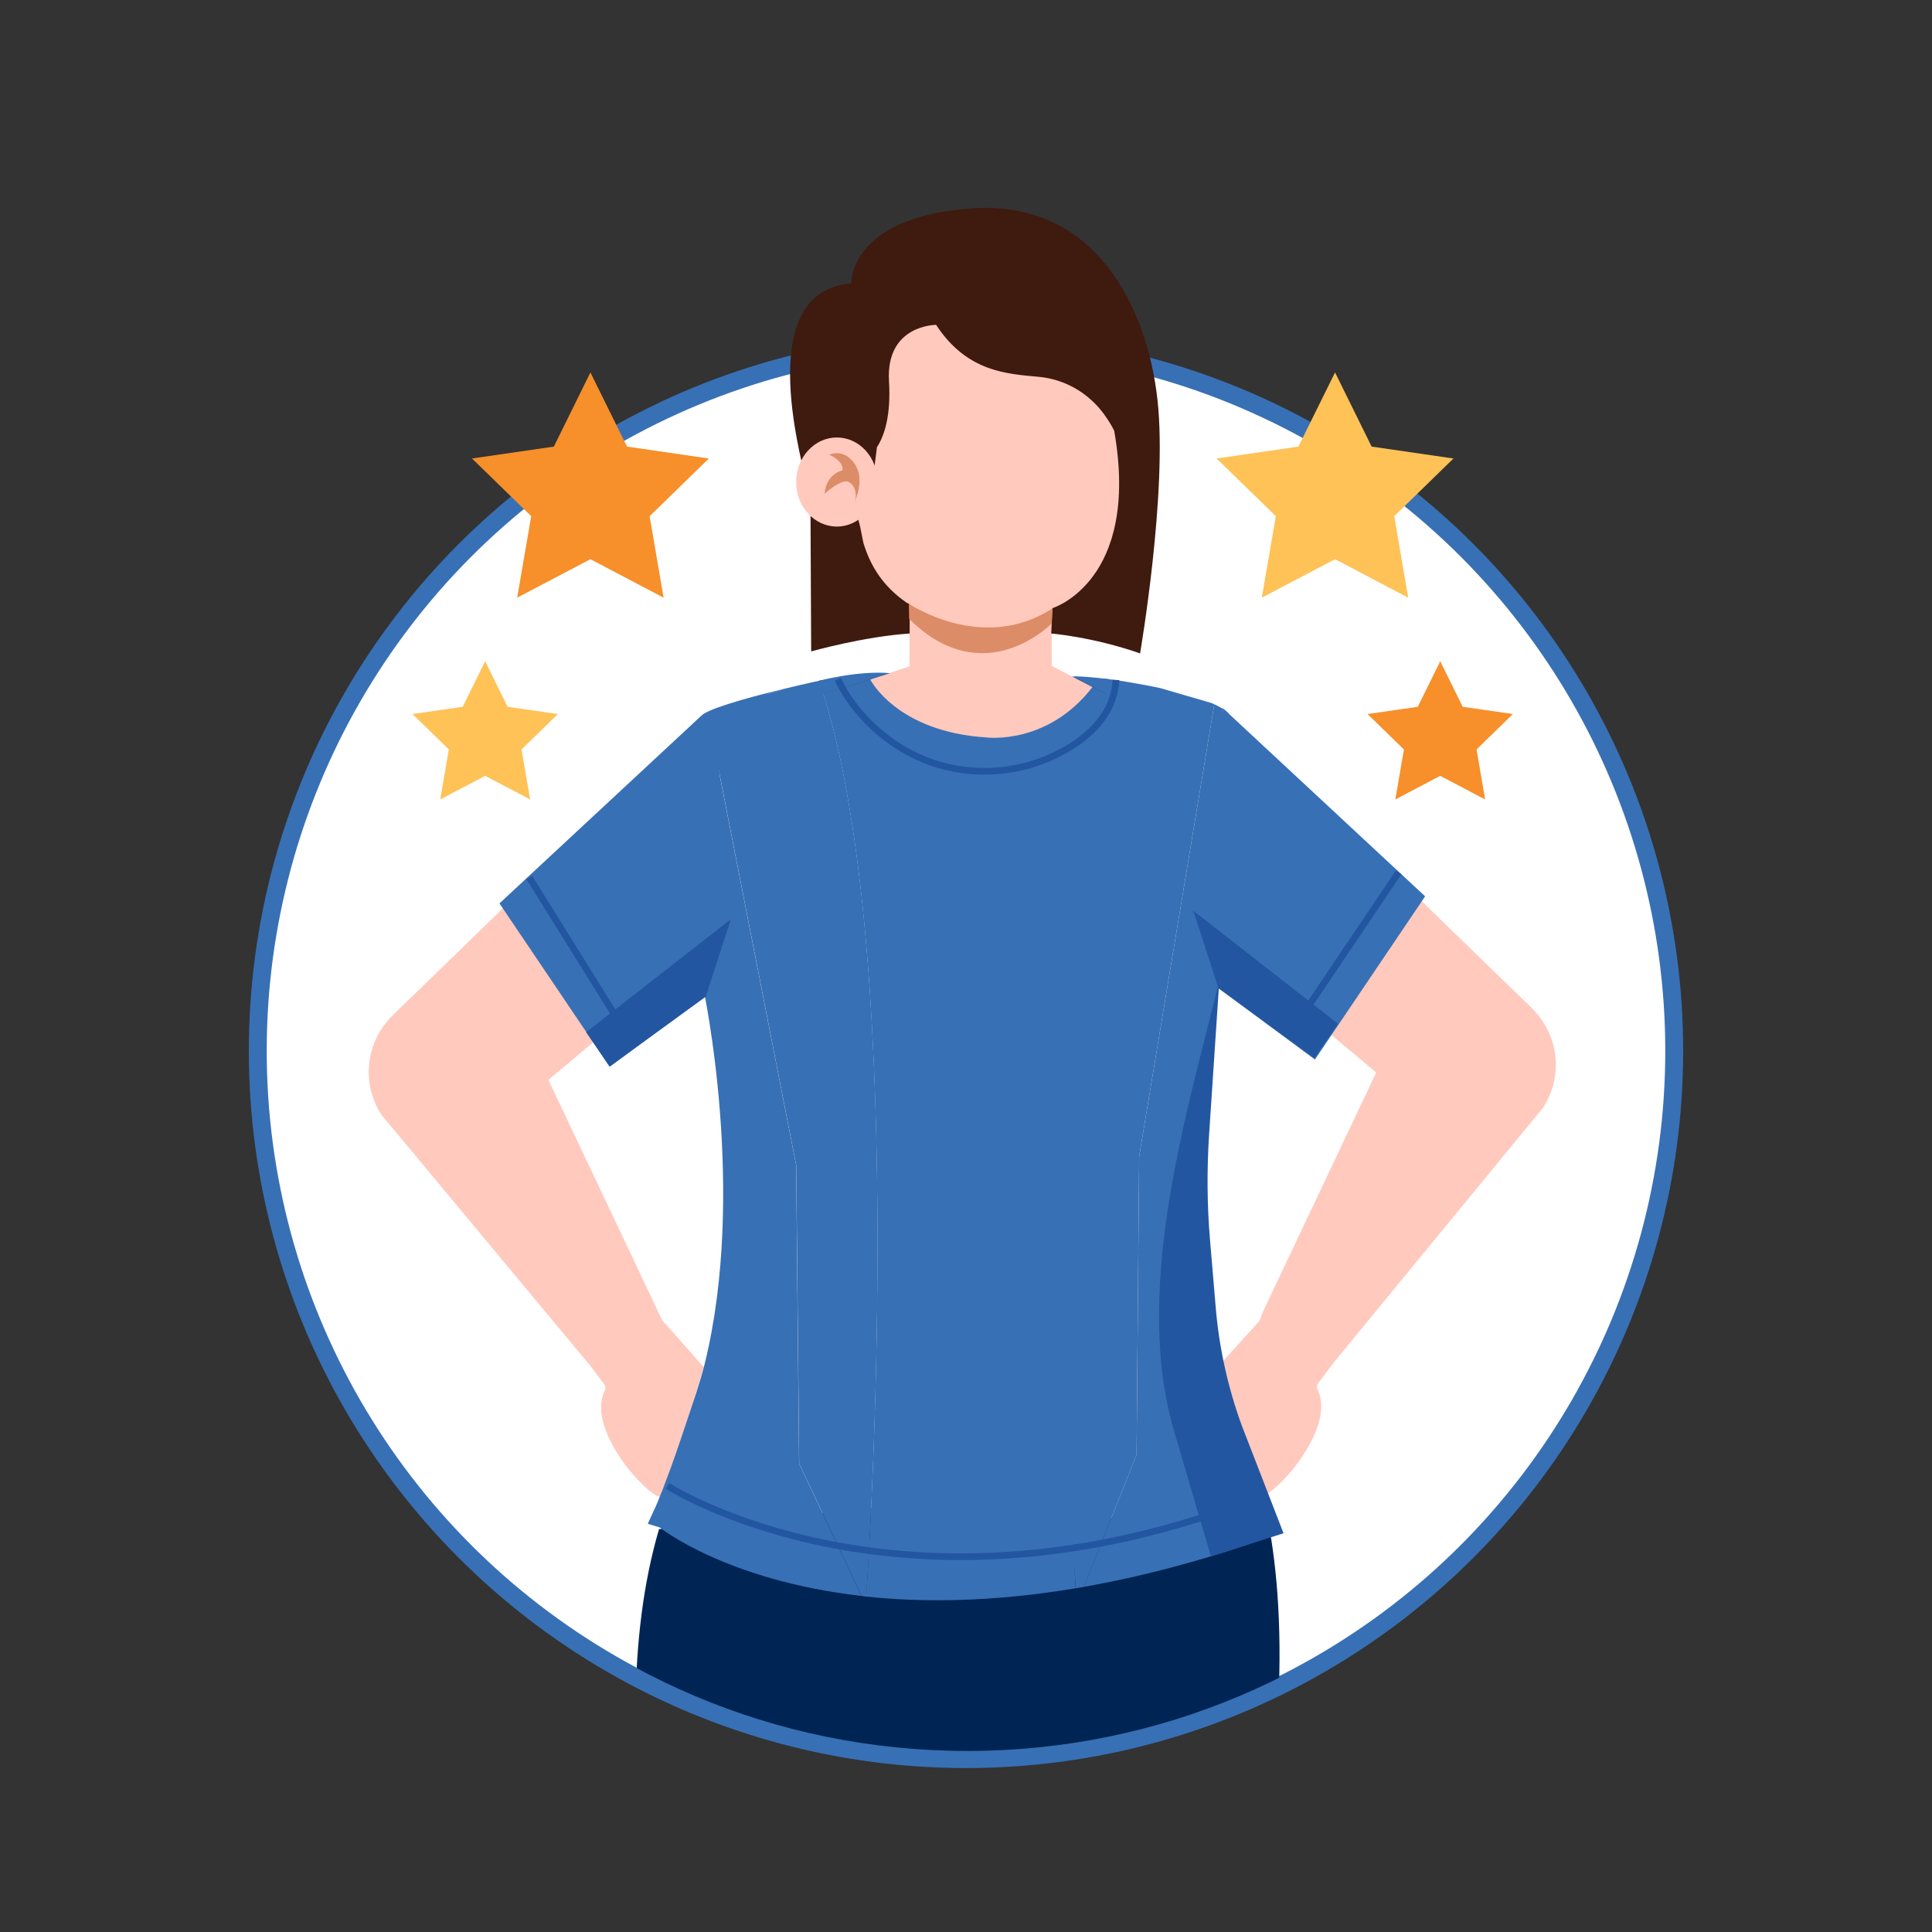 <?xml version="1.0" encoding="UTF-8"?><svg xmlns="http://www.w3.org/2000/svg" xmlns:xlink="http://www.w3.org/1999/xlink" viewBox="0 0 216 216"><rect x="0" y="0" width="216" height="216" fill="#333333" stroke="none"/><defs><style>.cls-1{clip-path:url(#clippath);}.cls-2,.cls-3,.cls-4,.cls-5,.cls-6,.cls-7,.cls-8,.cls-9,.cls-10,.cls-11,.cls-12,.cls-13,.cls-14,.cls-15,.cls-16,.cls-17,.cls-18,.cls-19,.cls-20,.cls-21,.cls-22,.cls-23,.cls-24,.cls-25,.cls-26,.cls-27,.cls-28,.cls-29,.cls-30,.cls-31,.cls-32{stroke-width:0px;}.cls-2,.cls-33{fill:none;}.cls-3{fill:url(#linear-gradient);}.cls-34{stroke:#3870b5;stroke-width:2px;}.cls-34,.cls-33,.cls-35{stroke-miterlimit:10;}.cls-34,.cls-27{fill:#fff;}.cls-36{clip-path:url(#clippath-1);}.cls-37{clip-path:url(#clippath-2);}.cls-33{stroke:#2356a0;stroke-width:.75px;}.cls-4{fill:#9ac7f7;}.cls-4,.cls-5,.cls-6,.cls-7,.cls-8,.cls-9,.cls-10,.cls-32{fill-rule:evenodd;}.cls-5{fill:#2c003d;}.cls-6{fill:#ca7572;}.cls-7{fill:#de9882;}.cls-8,.cls-28{fill:#ffc257;}.cls-9{fill:#b68f7d;}.cls-10{fill:#937462;}.cls-11{mix-blend-mode:multiply;opacity:.3;}.cls-11,.cls-12{fill:#f54e62;}.cls-35{fill:#9dc5e9;stroke:#9dc5e9;stroke-width:3px;}.cls-38{isolation:isolate;}.cls-13{fill:#4e70a0;}.cls-14{fill:#293473;}.cls-15{fill:#99cec0;}.cls-16{fill:#719e8f;}.cls-17{fill:#3870b5;}.cls-18{fill:#3f1a0e;}.cls-19{fill:#2356a0;}.cls-20{fill:#dc8c67;}.cls-21{fill:#d2e9ff;}.cls-22{fill:#abe0d3;}.cls-23{fill:#84b2a5;}.cls-24{fill:#fe7682;}.cls-25{fill:#ff8a98;}.cls-26{fill:#ffc9bd;}.cls-29{fill:#ed3a58;}.cls-30{fill:#f78f2a;}.cls-31{fill:#002555;}</style><clipPath id="clippath"><circle class="cls-2" cx="115.45" cy="-119.19" r="78.19"/></clipPath><clipPath id="clippath-1"><circle class="cls-2" cx="352.49" cy="97.42" r="78.31"/></clipPath><linearGradient id="linear-gradient" x1="211.47" y1="162.2" x2="339.56" y2="162.2" gradientUnits="userSpaceOnUse"><stop offset="0" stop-color="#4e70a0"/><stop offset="1" stop-color="#abe0d3"/></linearGradient><clipPath id="clippath-2"><path class="cls-2" d="m186.4,117.5c0,43.22-35.04,78.26-78.26,78.26S29.87,160.73,29.87,117.5c0-34.57,22.41-63.9,53.49-74.26,2.41-.8,2.81-14.84,5.31-15.41,5.59-1.27,21.5-8.5,27.48-8.5,8.1,0,15.25,23.43,15.25,23.43,31.86,9.91,54.99,39.63,54.99,74.74Z"/></clipPath></defs><g class="cls-38"><g id="Layer_1"><g class="cls-1"><path class="cls-4" d="m186.91,23.96c-.63.02-1.66.05-2.97.09.81-8.21-.57-13.55-1.69-18.21-1.21-5.01.68-7.11,1.47-13.93.2-1.76.27-5.29.31-9.75,2.7,1.28,5.29,2.44,7.07,3.27,1.2,12.27,2.01,25.26,2.14,38.42-2.15-.06-4.4.05-6.34.11Z"/><path class="cls-35" d="m130.5,104.73c-7.46,0-15.41-1.06-17.92-2.38-2.6-1.36-2.96-3.55-2.99-4.43-.23-6.24-.71-10.96-1.17-15.52-.48-4.73-.93-9.2-.99-14.54-.03-2.5.05-5.22.14-8.38.13-4.27.28-9.29.2-15.52-.4.92-.84,1.85-1.27,2.77-.41.88-.97,2.08-1.29,2.88.27.69.6,1.5.99,2.43.25.6.52,1.26.81,1.97.88,2.17.59,4.5-.78,6.22-1.07,1.34-2.66,2.11-4.3,2.11-.03,0-.07,0-.1,0-.59,1.52-1.59,2.73-2.91,3.47-1.39,2.26-3.95,3.45-6.42,2.95-1.21-.25-2.25-.86-3.03-1.74-2.42-.68-4.12-2.95-4.25-5.81-.02-.26-.12-.81-.25-1.44-.39-.09-.77-.22-1.13-.39-2.4-1.12-3.61-3.73-2.92-6.36.38-1.48.53-3.81.64-5.68.13-2.16.23-3.73.66-4.98.4-1.15,1.25-2.53,3.22-5.63.55-.86,1.29-2.02,1.81-2.88-.29-.72-.42-1.5-.4-2.3.11-3.73.39-6.25.66-8.69.34-3.08.67-5.99.6-11.36l-.04-2.63c-.06-3.71-.13-7.55.04-11.66.1-2.37.48-5.43.85-8.4.31-2.5.63-5.08.72-6.8.38-7.43.75-13.32,1.1-17.51.02-1.1.11-2.13.26-3.15,1.63-10.92,5.32-29.35,8.93-42.76-1.25-1.83-1.91-4.13-1.88-6.74.02-2.14.53-4.28,1.56-6.57.99-2.21.54-3.69.19-4.38-.62-1.21-1.4-2.84-1.88-4.72-.28-1.11-.47-2.21-.54-3.27-.57-4.04.69-8.44,3.31-11.52.88-1.04,1.25-2.76.92-3.45-1.47-3.15-1.77-5.19-1.72-6.44,0-2.29.66-4.77,1.97-7.35.47-.93.65-2,.53-3.09-.12-1.09-.29-2.06-.4-2.64l-.03-.15c-.03-.19-.06-.37-.07-.56-.4-2.78.37-8.29,4.27-12.39,1.89-1.98,3.46-2.84,4.5-3.42.53-.29.65-.36.73-.44.07-.24.16-.78.23-1.19.33-2.05.89-5.47,4.24-8.38,3.19-2.76,6.19-2.9,7.99-2.99.29-.01.66-.03.87-.06.16-.18.39-.49.57-.74,1.13-1.51,3.22-4.32,7.58-4.7,3.12-.27,4.76.13,6.43.64.53.16.89.27,1.39.34.26-.04.84-.25,1.27-.4,1.91-.68,5.11-1.81,8.91-.25,3.24,1.33,4.63,3.31,5.45,4.5.13.19.3.43.4.54.73.33,1.64.66,2.6,1.01,2.09.75,4.46,1.6,6.79,3.1,3.02,1.95,3.81,5.03,4.33,7.08.11.43.27,1.06.38,1.32.17.17.6.48.92.72,1.31.95,3.28,2.38,4.57,5.22,1.93,4.26.35,7.45-.61,9.14.97.78,2.32,1.95,3.54,4.12,1.9,3.38.83,7.67-.46,10.76-.14.48-.22.95-.25,1.37,0,.09-.02.26.22.53,3.16,3.51,4.25,8.1,3.01,12.6-.17.61-.39,1.13-.55,1.51-.21.47-1.19,2.87-.45,4.85.1.28.3.6.58.93,1.42,1.71,2.81,5.92,2.75,10.07,1.91,1.29,3.78,3.03,4.55,4.81.12.28.22.56.29.85.11.14.23.29.33.43.26.32.51.67.74,1.04.91,1.36,1.66,2.84,2.24,4.4.26.5.54,1.02.82,1.56,1.8,3.39,4.03,7.61,5.76,12.28.82,2.22.95,4.32,1.06,6.17.08,1.41.15,2.62.5,3.69.79,2.41,2.3,5.35,3.75,8.2,1.33,2.61,2.71,5.3,3.62,7.74,1.76,4.75,2.52,8.66,3.13,11.8.33,1.69.61,3.15.98,4.36h0c2.07,6.83.38,11.55-1.42,14.31-1.57,2.42-3.88,4.29-6.6,5.43.92,11.35,1.44,22.95,1.54,34.55.46.84.77,1.76.92,2.73,2.48,16.17,3.03,26.37,1.62,30.33-.42,1.18-1.21,2.21-2.5,3.22.74,4.39,1.41,8.58,1.01,14.54-.39,5.77-6.7,9.18-12.72,11.34.46,3.92.85,8.02.91,11.54.1,5.29-6.43,5.68-12.18,6.03-4.79.29-10.62.32-15.23.09-5.54-.28-11.82-.59-12.32-5.58-.17-1.65-.47-2.29-.97-3.34-.19-.4-.4-.84-.61-1.34-2.04.04-4.14-.01-6.12-.33-.24,1.54-.42,2.93-.38,3.61.09,2-.91,3.82-2.74,4.98-2.49,1.59-7.88,2.2-13.55,2.2Zm-12.03-9.89c4.63.9,15.11,1.25,19.45.44.21-2.02.67-4.69,1.34-8.25l1.47-7.85,5.95,5.33c.36.27,1.83.92,7.3.74.28,0,1.01-.06,2.21-.17l4.16-.39.7,4.12c.23,1.35.53,1.98.98,2.92.43.91.94,1.96,1.32,3.48,4.79.64,16.56.62,22.11,0-.24-3.5-.7-7.38-1.14-10.9l-.47-3.77,3.64-1.1c7.86-2.37,9.66-4.32,9.96-4.73.31-4.94-.26-8.31-.97-12.56-.14-.86-.29-1.74-.44-2.65l-.5-3.15,2.81-1.51c.58-.31.96-.55,1.21-.72.43-2.82-.05-11.4-2.15-25.12l-.46-.51-3.85-.12c-1.58-.05-3.24,0-4.84.06l-9.31.29.5-5.1c.71-7.21-.41-11.83-1.48-16.3l-.1-.42c-1.01-4.2-.35-7.02.35-10.01.37-1.59.76-3.24,1.02-5.49.19-1.63.25-5.42.29-9.27l.07-7.04,6.36,3.02c1.53.72,3.02,1.41,4.34,2.02,1.02.47,1.94.89,2.71,1.25l2.31,1.09.03.27,3.12-.39c1.95-.24,3.51-1.14,4.41-2.52,1.08-1.65,1.2-4,.35-6.79h0c-.5-1.65-.84-3.4-1.2-5.26-.57-2.97-1.23-6.33-2.73-10.39-.72-1.95-1.92-4.29-3.19-6.77-1.61-3.15-3.28-6.41-4.29-9.49-.71-2.18-.83-4.19-.94-5.97-.08-1.4-.16-2.62-.51-3.58-1.53-4.12-3.52-7.88-5.28-11.2-.34-.65-.68-1.28-.99-1.87l-.25-.58c-.36-1.01-.81-1.92-1.39-2.78l-.12-.19s-.06-.09-.09-.13l-.15-.18c-.22-.3-.46-.59-.72-.87l-.64-.72-.33-1.04c-.02-.07-.04-.14-.06-.2l-.11-.33c-.61-.58-1.78-1.42-2.55-1.7l-3.9-1.43,1.11-4c.54-1.93-.21-4.86-.67-5.8-.84-1.06-1.49-2.17-1.92-3.32-1.87-4.98-.17-9.81.65-11.66.04-.09.08-.18.11-.27.42-1.53.08-2.94-1.03-4.17-1.8-2-2.69-4.55-2.51-7.19.08-1.17.31-2.37.69-3.58l.17-.45c.64-1.48.88-2.75.86-3.27-.41-.67-.81-.98-1.42-1.47-1.04-.83-2.77-2.21-3.41-5-.62-2.72.58-4.8,1.3-6.05.18-.31.44-.77.5-.95,0,0-.03-.1-.11-.27-.29-.65-.7-.95-1.66-1.65-.88-.64-1.97-1.43-2.9-2.68-1.08-1.45-1.5-3.1-1.84-4.42-.14-.56-.38-1.47-.56-1.78-1.45-.92-3.19-1.54-4.87-2.15-1.14-.41-2.31-.83-3.42-1.35-2.17-1.01-3.22-2.52-3.92-3.52-.55-.78-.69-.99-1.49-1.32-.54-.22-.99-.12-2.48.41-1.41.5-3.16,1.12-5.26.87-1.34-.16-2.31-.46-3.03-.67-.93-.28-1.39-.42-3.02-.28-.28.02-.34.03-1.15,1.12-.75,1-1.77,2.37-3.48,3.29-1.8.97-3.51,1.05-4.76,1.11-1.26.06-1.69.08-2.52.8-.85.74-.99,1.42-1.25,3.02-.22,1.39-.5,3.11-1.62,4.74-1.32,1.93-2.8,2.74-3.88,3.33-.78.43-1.39.76-2.32,1.73-1.48,1.56-1.85,3.62-1.9,4.51l.12.26-.02.72c.12.67.31,1.77.45,3.04.32,2.84-.18,5.66-1.44,8.15-.65,1.29-1.02,2.51-1,3.35v.17c.04.23.22,1.01.87,2.4,2.18,4.65.37,10.05-2.22,13.1-.99,1.16-1.48,2.96-1.24,4.5l.05.45c.03.55.13,1.15.29,1.77.2.8.56,1.67,1.16,2.84.88,1.71,2.65,6.33.02,12.19-.5,1.12-.76,2.12-.77,2.98,0,.32.02,1.4.44,1.7l2.65,1.83-.87,3.1c-3.71,13.19-7.68,32.79-9.37,44.11-.1.68-.16,1.37-.17,2.13v.31c-.36,4.04-.73,10.04-1.11,17.35-.1,2.05-.43,4.67-.77,7.45-.34,2.79-.7,5.67-.79,7.68-.16,3.84-.1,7.38-.04,11.13l.04,2.67c.08,5.93-.29,9.26-.65,12.48-.22,1.94-.42,3.78-.54,6.24l1.98,1.2-1.19,3.44c-.17.48-.34.94-.51,1.39-.06.16-.13.32-.21.49l.22,5.23,1.62,2.24c.17-.37.35-.76.54-1.17.89-1.91,2-4.29,2.31-5.62l.19-.79c-.06-.38-.25-.91-.45-1.48l-1.25-3.57,1.95-1.44c.2-1.13.53-2.52.99-4.45.63-2.64,1.49-6.25,2.42-11.03l6.85-35.17,2.06,35.78c.19,3.25-.03,6.62-.21,9.6-.07,1.14-.14,2.24-.17,3.16.16.1.39.24.7.39l2.52,1.22.03,4.34c0,.35.04.66.13.95l.15.53.02.55c.4,10.29.18,17.81,0,23.85-.09,3.06-.17,5.7-.14,8,.06,4.95.47,9.03.95,13.76.39,3.83.82,8.1,1.08,13.34Zm81.5-41.03h0Zm-108.94-9.05l.5,2.49,1.48-5.66c-.62.97-1.48,2.31-1.98,3.17ZM187.54-3.52c-.19.92-.38,1.73-.55,2.46-.6,2.56-.87,3.72-.36,5.85l.1.42c.74,3.07,1.6,6.62,1.87,11.14-.19-6.45-.54-13.08-1.05-19.86Zm-13.19-97.8s.04.05.06.08c-.02-.03-.04-.05-.06-.08Zm-63.55-42.31h0Zm.59-14.86h0Z"/><path class="cls-5" d="m111.67,14.13c0,5.28-.05,14.28,0,19.9.09,10.51,16.1,6.54,30.36,7.14,14.26.6,41.39,6.63,40.84-11.25-.13-4.32.31-7.77,0-15.79-.65-17.02-71.24-24.49-71.19,0Z"/><path class="cls-5" d="m111.83,32.98c.86,17.41-.09,27.51,0,34.95.13,10.11,1.67,16.94,2.16,29.96.09,2.54,28.39,3.95,28.2,0-.18-3.96,3.18-17.27,3.47-22.91.36-7.1,1.5-21.62,2.17-36.6,1.2-26.8-37.3-31.72-36-5.4Z"/><path class="cls-5" d="m144.23,36.07c-.15,9.38,4.87,24.61,4.94,30.79.08,6.18,6.64,12.65,7.02,19.91.39,7.26,2.51,6.41,3.06,11.84.25,2.45,30.8,2.04,30.76,0-.16-8.82-2.53-21.65-2.58-26.91-.05-5.26-3.39-15.98-3.72-22.34-.33-6.36-.38-10.28-1.24-19.75-1.62-17.93-37.88-16.77-38.25,6.44Z"/><path class="cls-6" d="m90.51,41.37c-.4,1.75-2.46,9.2-2.57,10.7-.11,1.5,1.57,7.16,1.66,9.06.11,2.38,2.33,2.11,2.79.35.02.4-.03,1.65,0,1.89.2,1.48,1.85,1.47,2.62.16.25-.42.29-.83.29-1.53,1,.57,2.37-.18,2.53-2.59.1-1.58.33-3.91.57-6.59,0,0,2.15,2.96,2.77,4.64.43,1.16,2.3.18,1.57-1.64-1.04-2.57-1.82-4.37-2.28-5.75-.46-1.38,4.43-9.22,4.65-12.6.21-3.38-13.5-.91-14.58,3.88Z"/><path class="cls-7" d="m93.37,29.26c-.25,1.93-.88,3.78-1.5,5.39-.63,1.64-5,7.81-5.52,9.31-.52,1.51-.31,6.91-1.19,10.32-.51,1.96,3.32,1.83,3.74-1.64.38-3.16,1.72-6.19,2.73-6.53,1.02-.34,12.93-5.85,13.48-8.02.76-3-1.53-5.25-1.2-7.69.94-6.96-9.7-7.53-10.54-1.14Z"/><path class="cls-8" d="m95.37-37.57c-.44,4.33-.9,11.63-1.33,19.94-.2,3.94-1.38,10.98-1.56,15.16-.21,4.92-.06,9.41,0,14.04.13,9.86-1.02,11.94-1.26,20.25-.1,3.56,13.73,3.9,14.07,0,.23-2.67,2.53-9.55,4.86-23.83.62-3.8,2.68-11.64,3.03-15.52.98-10.77,3.23-21.7,3.78-26.06,2.36-18.64-19.82-21.39-21.6-3.99Z"/><path class="cls-32" d="m177.61-93.96c.51,3.29,15.58,61.19,15.56,121.82,0,.9,7.63.96,7.63,0-.18-70.98-15.83-115.79-16.32-117.54-.49-1.76-7.11-5.86-6.87-4.28Z"/><path class="cls-8" d="m126.9-103.38c-5.66-.92-16.93,4.08-18.5,13.7-1.58,9.62.11,44.48,0,51.33-.11,6.85,1.31,26.22,1.35,31.94.04,5.71-2.41,13.39-1.35,18.55,1.06,5.16.03,12.58,0,16.67-.09,11.33,73.66,9,75.22-2.71,1.24-9.32-.26-15.11-1.47-20.13-1.21-5.01.68-7.11,1.47-13.93.79-6.82-.45-40.03,2.62-51.48,3.92-14.68,6.27-27.74-9.24-35.16-9.28-4.44-46.84-8.24-50.09-8.77Z"/><path class="cls-10" d="m134.62,34.29c-.64,4.59,8.11,46,7.84,50.99-.28,4.98,8.37,4.69,11.56,4.59,4.15-.13,47.15-4.72,47.81-14.52.7-10.5-2.23-15-2.48-27.89-.12-6.09.9-19.09-1.92-21.21-3.94-2.96-61.54-1.05-62.81,8.05Z"/><path class="cls-9" d="m136.49,31.82c7.64-1.31,11.42-1.63,12.75,10.42,1.33,12.05,1.11,18.93,4.45,24.08,1.87,2.89,21.14.82,29.81-1.41,10.82-2.78,19.33-6.46,20.06-8.53,1.66-4.66-1.06-23.14-1.83-28.14-.77-5-9.19-4.32-14.93-4.14-5.74.17-42.81,1-50.32,7.73Z"/><path class="cls-32" d="m184.42-89.64c-3.36-2.47-35.49,17.94-41.34,27.75-3.81,6.38,3.05,98.96,3.65,103.61.13,1.02-8.59,2.26-8.76,1.11-1.01-6.55-7.04-99.73-3.76-107.48,3.63-8.58,27.7-24.35,43.17-29.86,2.11-.75,7.86,3.92,7.05,4.86Z"/></g><g class="cls-36"><g id="R"><path class="cls-24" d="m253.63,80.9l.77-6.93c.11-.97-.59-1.84-1.56-1.95l-5.2-.58c-.11-2.27-.46-4.5-1.01-6.64l4.79-2.1c.89-.39,1.3-1.43.91-2.32l-2.8-6.38c-.39-.89-1.43-1.3-2.32-.91l-4.8,2.1c-1.22-1.89-2.62-3.64-4.2-5.24l3.1-4.22c.58-.78.41-1.89-.38-2.46l-5.61-4.13c-.78-.58-1.89-.41-2.46.38l-3.1,4.22c-1.97-1.01-4.06-1.84-6.26-2.44l.58-5.2c.11-.97-.59-1.84-1.56-1.95l-6.93-.77c-.97-.11-1.84.59-1.95,1.56l-.58,5.2c-2.27.11-4.5.46-6.64,1.01l-2.1-4.79c-.39-.89-1.43-1.3-2.32-.91l-6.38,2.8c-.89.39-1.3,1.43-.91,2.32l2.1,4.8c-1.89,1.22-3.64,2.63-5.25,4.2l-4.22-3.1c-.78-.58-1.89-.41-2.46.38l-4.13,5.61c-.58.78-.41,1.89.38,2.46l4.22,3.1c-1.01,1.97-1.84,4.06-2.44,6.26l-5.2-.58c-.97-.11-1.84.59-1.95,1.56l-.77,6.93c-.11.97.59,1.84,1.56,1.95l5.2.58c.11,2.27.46,4.5,1.01,6.64l-4.79,2.1c-.89.39-1.3,1.43-.91,2.32l2.8,6.38c.39.89,1.43,1.3,2.32.91l4.8-2.1c1.22,1.89,2.63,3.64,4.2,5.25l-3.1,4.22c-.58.78-.41,1.89.38,2.46l5.61,4.13c.78.58,1.89.41,2.46-.38l3.1-4.22c1.97,1.01,4.06,1.84,6.26,2.44l-.58,5.2c-.11.97.59,1.84,1.56,1.95l6.93.77c.97.11,1.84-.59,1.95-1.56l.58-5.2c2.27-.11,4.5-.46,6.64-1.01l2.1,4.79c.39.89,1.43,1.3,2.32.91l6.38-2.8c.89-.39,1.3-1.43.91-2.32l-2.1-4.8c1.89-1.22,3.64-2.62,5.24-4.2l4.22,3.1c.78.58,1.89.41,2.46-.38l4.13-5.61c.58-.78.41-1.89-.38-2.46l-4.22-3.1c1.01-1.97,1.84-4.07,2.44-6.26l5.2.58c.97.11,1.84-.59,1.95-1.56Zm-63.03-10.49c1.48-13.3,13.46-22.89,26.76-21.42,13.3,1.47,22.89,13.46,21.42,26.76-1.48,13.3-13.46,22.89-26.76,21.42-13.3-1.47-22.89-13.46-21.42-26.76Z"/><circle class="cls-24" cx="214.69" cy="73.08" r="19.21" transform="translate(103.31 270.63) rotate(-79.38)"/><path class="cls-12" d="m216.81,53.98c-.71-.08-1.42-.11-2.12-.12v38.42c9.67.01,18-7.26,19.09-17.09,1.17-10.54-6.43-20.04-16.98-21.21Z"/><path class="cls-27" d="m215.9,73.21c.07-.67-.41-1.27-1.08-1.34-.67-.07-1.27.41-1.34,1.08s.41,1.27,1.08,1.34,1.27-.41,1.34-1.08Z"/><path class="cls-12" d="m252.84,72.03l-5.2-.58c-.11-2.27-.46-4.5-1.01-6.64l4.79-2.1c.89-.39,1.3-1.43.91-2.32l-2.8-6.38c-.39-.89-1.43-1.3-2.32-.91l-4.8,2.1c-1.22-1.89-2.62-3.64-4.2-5.24l3.1-4.22c.58-.78.41-1.89-.38-2.46l-5.61-4.13c-.78-.58-1.89-.41-2.46.38l-3.1,4.22c-1.97-1.01-4.06-1.84-6.26-2.44l.58-5.2c.11-.97-.59-1.84-1.56-1.95l-6.93-.77c-.32-.04-.62.02-.9.14v15.32c.88,0,1.77.05,2.67.15,13.3,1.47,22.89,13.46,21.42,26.76-1.38,12.41-11.89,21.58-24.09,21.57v15.32c.56-.24.98-.77,1.05-1.41l.58-5.2c2.27-.11,4.5-.46,6.64-1.01l2.1,4.79c.39.89,1.43,1.3,2.32.91l6.38-2.8c.89-.39,1.3-1.43.91-2.32l-2.1-4.8c1.89-1.22,3.64-2.62,5.24-4.2l4.22,3.1c.78.58,1.89.41,2.46-.38l4.13-5.61c.58-.78.41-1.89-.38-2.46l-4.22-3.1c1.01-1.97,1.84-4.07,2.44-6.26l5.2.58c.97.11,1.84-.59,1.95-1.56l.77-6.93c.11-.97-.59-1.84-1.56-1.95Z"/><path class="cls-13" d="m214.72,93.04s0,0,0,0c-.74,0-1.49-.04-2.22-.12-5.3-.59-10.05-3.2-13.38-7.37-3.33-4.16-4.84-9.37-4.26-14.67,1.12-10.13,9.64-17.76,19.82-17.76.74,0,1.49.04,2.22.12,5.3.59,10.05,3.2,13.38,7.37,3.33,4.16,4.84,9.37,4.26,14.67-1.12,10.13-9.64,17.76-19.82,17.76Zm-.05-38.42c-9.41,0-17.28,7.06-18.32,16.43-.54,4.9.85,9.72,3.94,13.57,3.08,3.85,7.48,6.27,12.38,6.81.68.08,1.37.11,2.06.11,9.41,0,17.28-7.06,18.32-16.43,1.12-10.12-6.2-19.26-16.31-20.38-.68-.08-1.37-.11-2.06-.11Z"/><path class="cls-25" d="m214.69,89.33c-8.96,0-16.26-7.29-16.26-16.26s7.29-16.26,16.26-16.26v1.5c-8.14,0-14.75,6.62-14.75,14.75s6.62,14.75,14.75,14.75v1.5Z"/><path class="cls-25" d="m214.69,85.78c-7,0-12.7-5.7-12.7-12.7s5.7-12.7,12.7-12.7v1.5c-6.17,0-11.2,5.02-11.2,11.2s5.02,11.2,11.2,11.2v1.5Z"/><path class="cls-25" d="m214.69,81.98c-4.91,0-8.9-3.99-8.9-8.9s3.99-8.9,8.9-8.9v1.5c-4.08,0-7.4,3.32-7.4,7.4s3.32,7.4,7.4,7.4v1.5Z"/><path class="cls-25" d="m214.69,78.63c-3.06,0-5.55-2.49-5.55-5.55s2.49-5.55,5.55-5.55v1.5c-2.23,0-4.05,1.81-4.05,4.05s1.81,4.05,4.05,4.05v1.5Z"/><path class="cls-29" d="m214.69,89.33v-1.5c8.14,0,14.75-6.62,14.75-14.75s-6.62-14.75-14.75-14.75v-1.5c8.96,0,16.26,7.29,16.26,16.26s-7.29,16.26-16.26,16.26Z"/><path class="cls-29" d="m214.69,85.78v-1.5c6.17,0,11.2-5.02,11.2-11.2s-5.02-11.2-11.2-11.2v-1.5c7,0,12.7,5.7,12.7,12.7s-5.7,12.7-12.7,12.7Z"/><path class="cls-29" d="m214.69,81.98v-1.5c4.08,0,7.4-3.32,7.4-7.4s-3.32-7.4-7.4-7.4v-1.5c4.91,0,8.9,3.99,8.9,8.9s-3.99,8.9-8.9,8.9Z"/><path class="cls-29" d="m214.69,78.63v-1.5c2.23,0,4.05-1.81,4.05-4.05s-1.81-4.05-4.05-4.05v-1.5c3.06,0,5.55,2.49,5.55,5.55s-2.49,5.55-5.55,5.55Z"/><path class="cls-25" d="m214.69,103.89c-16.99,0-30.82-13.82-30.82-30.82s13.82-30.82,30.82-30.82v3.76c-14.92,0-27.06,12.14-27.06,27.06s12.14,27.06,27.06,27.06v3.76Z"/><path class="cls-29" d="m214.69,103.89v-3.76c14.92,0,27.06-12.14,27.06-27.06s-12.14-27.06-27.06-27.06v-3.76c16.99,0,30.82,13.82,30.82,30.82s-13.82,30.82-30.82,30.82Z"/><path class="cls-11" d="m214.69,47.32c14.69,0,26.63,11.75,26.96,26.36,0-.2.02-.4.02-.61,0-14.9-12.08-26.97-26.97-26.97s-26.97,12.08-26.97,26.97c0,.2.01.41.02.61.32-14.61,12.26-26.36,26.96-26.36Z"/></g><g id="R-2"><circle class="cls-22" cx="158.57" cy="35.89" r="16.41" transform="translate(-4 37.88) rotate(-13.45)"/><path class="cls-23" d="m174.98,35.89c0-9.06-7.35-16.41-16.41-16.41v32.81c9.06,0,16.41-7.35,16.41-16.41Z"/><path class="cls-3" d="m226.84,183.7c-6.43,0-11.73-.68-15.37-2.09l.54-1.4c10.13,3.91,33.73,2,58.73-4.77,28.97-7.84,53.66-20.5,67.75-34.72l1.07,1.06c-14.27,14.41-39.21,27.2-68.43,35.11-16.44,4.45-32.34,6.81-44.3,6.81Z"/><rect class="cls-13" x="158.57" y="18.73" width="143.44" height="1.5"/><path class="cls-13" d="m148.32,49.65c-4.39-3.28-6.91-8.29-6.91-13.76,0-9.46,7.7-17.16,17.16-17.16v1.5c-8.63,0-15.66,7.02-15.66,15.66,0,4.99,2.3,9.57,6.3,12.56l-.9,1.2Z"/><path class="cls-13" d="m160.01,35.89c0-.81-.65-1.46-1.46-1.46s-1.46.65-1.46,1.46.65,1.46,1.46,1.46,1.46-.65,1.46-1.46Z"/><path class="cls-15" d="m158.57,50.22c-7.9,0-14.33-6.43-14.33-14.33s6.43-14.33,14.33-14.33v1.5c-7.07,0-12.83,5.75-12.83,12.83s5.75,12.83,12.83,12.83v1.5Z"/><path class="cls-15" d="m158.55,43.1c-3.97,0-7.21-3.23-7.21-7.21s3.23-7.21,7.21-7.21v1.5c-3.14,0-5.7,2.56-5.7,5.7s2.56,5.7,5.7,5.7v1.5Z"/><path class="cls-15" d="m158.55,46.86c-6.04,0-10.96-4.92-10.96-10.96s4.92-10.96,10.96-10.96v1.5c-5.22,0-9.46,4.24-9.46,9.46s4.24,9.46,9.46,9.46v1.5Z"/><path class="cls-16" d="m158.55,50.22v-1.5c7.07,0,12.83-5.75,12.83-12.83s-5.75-12.83-12.83-12.83v-1.5c7.9,0,14.33,6.43,14.33,14.33s-6.43,14.33-14.33,14.33Z"/><path class="cls-16" d="m158.57,43.1v-1.5c3.14,0,5.7-2.56,5.7-5.7s-2.56-5.7-5.7-5.7v-1.5c3.97,0,7.21,3.23,7.21,7.21s-3.23,7.21-7.21,7.21Z"/><path class="cls-16" d="m158.57,46.86v-1.5c5.22,0,9.46-4.24,9.46-9.46s-4.24-9.46-9.46-9.46v-1.5c6.04,0,10.96,4.92,10.96,10.96s-4.92,10.96-10.96,10.96Z"/></g></g><circle class="cls-34" cx="108" cy="117.49" r="79.18"/><polygon class="cls-21" points="137.62 82.1 136.06 81.98 137.46 83.3 137.62 82.1"/><polygon class="cls-21" points="108.99 82.33 110.32 82.45 109.05 83.18 108.99 82.33"/><g class="cls-37"><polygon class="cls-14" points="95.51 75.44 99.98 75.26 96.02 78.3 93.96 78.32 95.51 75.44"/><polygon class="cls-19" points="123.96 75.92 118.32 75.53 123.97 78.26 123.96 75.92"/><path class="cls-2" d="m136.66,155.14l-.06.08h0c.01.06.04.01.06-.08Z"/><path class="cls-31" d="m102.54,168.14l-28.86,2.82c-7.21,24.52,2.56,58.16,3.79,62.18.82.13,2.66.25,3.52.37h.01c4.35.59,9.41,1.02,15.11,1.29,1.89.09,3.86.16,5.9.22,2.3.07,4.75.11,7.51.12.57,0,1.14,0,1.7,0,8.45.01,15.71-.25,19.41-.42.81-.04,4.32-1.26,4.71-1.28,8.81-31.84,8.53-51.37,6.63-62.3"/><path class="cls-26" d="m101.16,67.28l1,.52c.39.2.78.4,1.17.57,4.18,1.86,8.81,1.94,13.05.2l.93-.38v.06c1.44-.67,2.68-1.44,3.69-2.3,1.01-.86,1.8-1.8,2.36-2.83,1.67-3.04,2.13-8.86,2.17-13.98-.91-2.13-2.46-6.53-1.18-9.73,0,0-5.41-7.7-14.1-8.02-8.69-.33-14.89,8.02-14.89,8.02,0,0,1.17,3.55-.69,9.29.02,5.21.47,11.29,2.18,14.42.87,1.61,2.32,3.02,4.32,4.21v-.06Z"/><path class="cls-26" d="m122.13,76.81l-4.55-2.36v-16.16c-4.32,1.5-11.42,1.31-15.64-.58-.08-.04-.16-.07-.25-.11v16.9l-4.4,1.46c3.58,11.36,7.15,18.91,11.46,24.26,6.1-6.44,10.33-15.77,13.38-23.41Z"/><path class="cls-26" d="m73.81,167.36s.15-.53.15-.56c.24-.52.43-1.07.64-1.62.08-.23.17-.47.26-.71.13-.37.28-.76.41-1.15.08-.21.16-.42.23-.64.16-.46.32-.93.49-1.41.05-.15.11-.3.16-.44.43-1.28.87-2.61,1.3-3.97.05-.17.11-.35.16-.52.16-.51.32-1.02.48-1.54.08-.26.16-.53.24-.79.11-.38.23-.77.35-1.16l-4.65-5.26-8.21,4.88,1.76,2.32c.14.2.14.47.03.69-1.81,3.74,3.02,9.21,3.07,9.26,0,0,2.17,2.53,3.15,2.61Z"/><path class="cls-26" d="m141.1,167.25s-.15-.53-.15-.56c-.24-.52-.43-1.07-.64-1.62-.08-.23-.17-.47-.26-.71-.13-.37-.28-.76-.41-1.15-.08-.21-.16-.42-.23-.64-.16-.46-.32-.93-.49-1.41-.05-.15-.11-.3-.16-.44-.43-1.28-.87-2.61-1.3-3.97-.05-.17-.11-.35-.16-.52-.16-.51-.32-1.02-.48-1.54-.08-.26-.16-.53-.24-.79-.11-.38-.23-.77-.35-1.16l4.6-5.09h0c2.59.78,5.01,2.06,7.11,3.77l1.16.94-1.76,2.32c-.14.2-.14.47-.03.69,1.81,3.74-3.02,9.21-3.07,9.26,0,0-2.17,2.53-3.15,2.61Z"/><path class="cls-17" d="m97.29,75.96l-.67-.47c.02-.39-.95.23-.93-.09l-.24.3c-1.43.29-2.59.12-3.88.41,9.79,28.62,5.83,93.95,5.27,102.39,6.42.68,14.21.61,23.42-.93-.68-11.49-4.04-73.32,4.41-101.18-.34-.05-.38.03-.63,0-.11-.01-.26-.44-.29-.41l.14.05-.18.47c0,.33,0,.71,0,1.11l-1.59-.81"/><path class="cls-17" d="m78.14,106.59c.17,1.59.39,3.42.51,4,0,0,4.85,22.62.16,41.79-.55,2.23-1.31,4.34-1.98,6.37-.25.76-.49,1.49-.74,2.21-.42,1.24-.83,2.42-1.25,3.55-.44,1.2-.88,2.34-1.31,3.41-.16.4-.94,2.05-1.11,2.44l1.34.41s7.33,5.92,22.56,7.66l-6.98-14.81-.33-33.35-8.47-43.2c-.83-4.21,1.66-8.37,5.76-9.64l1.4-.43c-5.13,1.24-8.56,2.32-9.25,2.98,0,0,.05-.09,0,0h0"/><path class="cls-17" d="m137.38,79.74c-.38-.36-.94-.69-1.62-1l-8.4,50.54-.29,33.35-5.89,14.78c6.41-1.13,13.49-2.96,21.27-5.75-.34-2.14-5.08-15.05-5.14-15.43l-.99-3.16s-3.98-22.67-.09-42.6c.35-1.83,1.76-2.04,1.92-3.52"/><path class="cls-17" d="m91.58,76.11c-.23.05-.48.1-.7.15-1.12.25-2.17.5-3.17.74l-8.61,2.67,9.92,50.61.33,33.35,6.98,14.81c.17.02.34.04.52.06.56-8.44,4.52-73.77-5.27-102.39Z"/><path class="cls-17" d="m127.36,129.28l8.4-50.54c-.11-.05-.22-.1-.34-.15l-5.74-1.67c-1.38-.29-2.73-.53-3.82-.71-.36-.06-.7-.11-1-.16-12.45,34.64-5.26,90.03-4.59,101.52.3-.05.6-.1.91-.15l5.89-14.78.29-33.35Z"/></g><path class="cls-18" d="m90.61,56.12l.08,16.71,3.78-1.58v-4.62l.85,4.26,2.31-.61v-3.16l.85,2.67,3.22,1.05v-3.29c-.06-.05-.13-.06-.31-.15-2.68-1.84-4.08-4.13-4.86-6.7-.08-.26-.5-2.94-.77-2.94-.03,0,.14.32.11.32l-5.26-1.94Zm.08,16.71s5.9-1.67,11.01-2l-4.74-5.92h-3.63l-2.64,7.92Zm26.85-2s4.61.37,9.93,2.22l-2.35-2.63-4.71-.05h-1.82l-.94-2.37-.12,2.82Zm.12-2.82s-.32,3.63.84,2.69l.53.25,3.57.32.81.38.32-.05,3.73,1.46s3.09-17.95,1.95-28.34c-1.14-10.38-6.98-22.39-20.77-21.42-13.79.98-13.46,8.4-13.46,8.4-10.85.77-5.72,18.96-5.08,22.08l.79-2.04c1.56-1.5,3.55-.53,4.94.55l1.42,3.99.79-6.28c.84-1.29,1.58-3.52,1.35-7.39-.37-6.32,5.27-6.29,5.27-6.29,3.45,5.28,7.94,5.48,11.49,5.81,1.99.19,3.87.96,5.42,2.22h0c.64.52,1.23,1.12,1.73,1.78.57.76,1.01,1.49,1.27,2.03,2.95,16.87-6.93,19.84-6.93,19.84"/><ellipse class="cls-26" cx="93.56" cy="53.89" rx="4.55" ry="4.98"/><path class="cls-20" d="m92.71,50.84s1.64.66,1.48,1.75c0,0-1.8.34-2,2.61,0,0,1.9-1.73,2.69-1.32.79.41.94,1.49.68,2.16,0,0,1.22-2.41-.02-4.2-1.24-1.79-2.83-1-2.83-1Z"/><path class="cls-20" d="m101.61,67.5s8.25,5.61,16.05.52l-.06,1.66s-7.55,7.84-15.96-.49l-.03-1.69Z"/><polygon class="cls-14" points="91.58 76.11 95.85 75.5 97.29 75.96 91.6 77.68 91.58 76.11"/><path class="cls-17" d="m91.58,76.11s4.3-1.16,7.95-.85l-8.2,2.54.25-1.69Z"/><path class="cls-17" d="m124.85,76.05s-3.92-.53-4.82-.41l4.46,2.37.37-1.96Z"/><polygon class="cls-30" points="66.01 41.64 70.1 49.93 79.25 51.26 72.63 57.71 74.19 66.82 66.01 62.52 57.82 66.82 59.39 57.71 52.77 51.26 61.92 49.93 66.01 41.64"/><polygon class="cls-28" points="54.24 73.93 56.75 79.02 62.37 79.83 58.31 83.79 59.27 89.38 54.24 86.74 49.22 89.38 50.18 83.79 46.12 79.83 51.73 79.02 54.24 73.93"/><polygon class="cls-28" points="149.26 41.64 145.16 49.93 136.02 51.26 142.64 57.71 141.07 66.82 149.26 62.52 157.44 66.82 155.88 57.71 162.5 51.26 153.35 49.93 149.26 41.64"/><polygon class="cls-30" points="161.02 73.93 158.51 79.02 152.89 79.83 156.96 83.79 156 89.38 161.02 86.74 166.04 89.38 165.08 83.79 169.14 79.83 163.53 79.02 161.02 73.93"/><path class="cls-26" d="m97.29,75.96s2.92,5.86,13.03,6.49c0,0,6.8.88,11.82-5.64l-13.47-1.35-11.37.5Z"/><path class="cls-26" d="m78.45,79.98s.05-.09,0,0h0l-34.45,33.44c-3.13,3.03-3.67,7.65-1.33,11.24l23.14,27.81,3.89-2.23s2.32,1.29,2.32,1.29l.9-3.27s1.11-.66,1.11-.66h0l-12.72-26.87,16.84-14.13.31-26.61"/><polygon class="cls-17" points="78.45 79.98 55.84 101 68.16 119.25 80.02 110.48 78.45 79.98"/><path class="cls-26" d="m136.72,79.18s-.05-.09,0,0h0l34.45,33.44c3.13,3.03,3.67,7.65,1.33,11.24l-23.41,28.5-3.83.38s-2.11-2.01-2.11-2.01l-1.49-.13s-.83-2.95-.83-2.96l.31-.86,12.72-26.87-16.84-14.13-.31-26.61"/><polygon class="cls-17" points="136.72 79.18 159.33 100.21 147.01 118.46 135.15 109.69 136.72 79.18"/><polygon class="cls-19" points="78.9 111.43 81.71 102.77 65.53 115.4 68.16 119.25 78.9 111.43"/><polygon class="cls-19" points="136.22 110.47 133.41 101.82 149.59 114.45 146.96 118.3 136.22 110.47"/><path class="cls-19" d="m136.29,109.81l-1.15,4.52c-3.07,12.06-6.43,25.32-5.35,37.72h0c.24,2.78.76,5.53,1.55,8.21l4.04,13.74,8.12-2.58-4.64-11.97c-1.57-4.27-2.56-8.74-2.94-13.27l-.63-7.44c-.34-3.96-.37-7.95-.11-11.91l1.13-17.02Z"/><path class="cls-33" d="m74.63,166.13s26.43,17.03,66.46,1.12"/><path class="cls-33" d="m93.68,75.94s1.88,4.61,7.29,7.82c5.71,3.38,12.87,3.27,18.55-.17,2.71-1.64,5.05-4.06,5.25-7.57"/><line class="cls-33" x1="59.18" y1="98.12" x2="70.84" y2="116.84"/><line class="cls-33" x1="156.37" y1="97.53" x2="144.53" y2="115.11"/></g></g></svg>